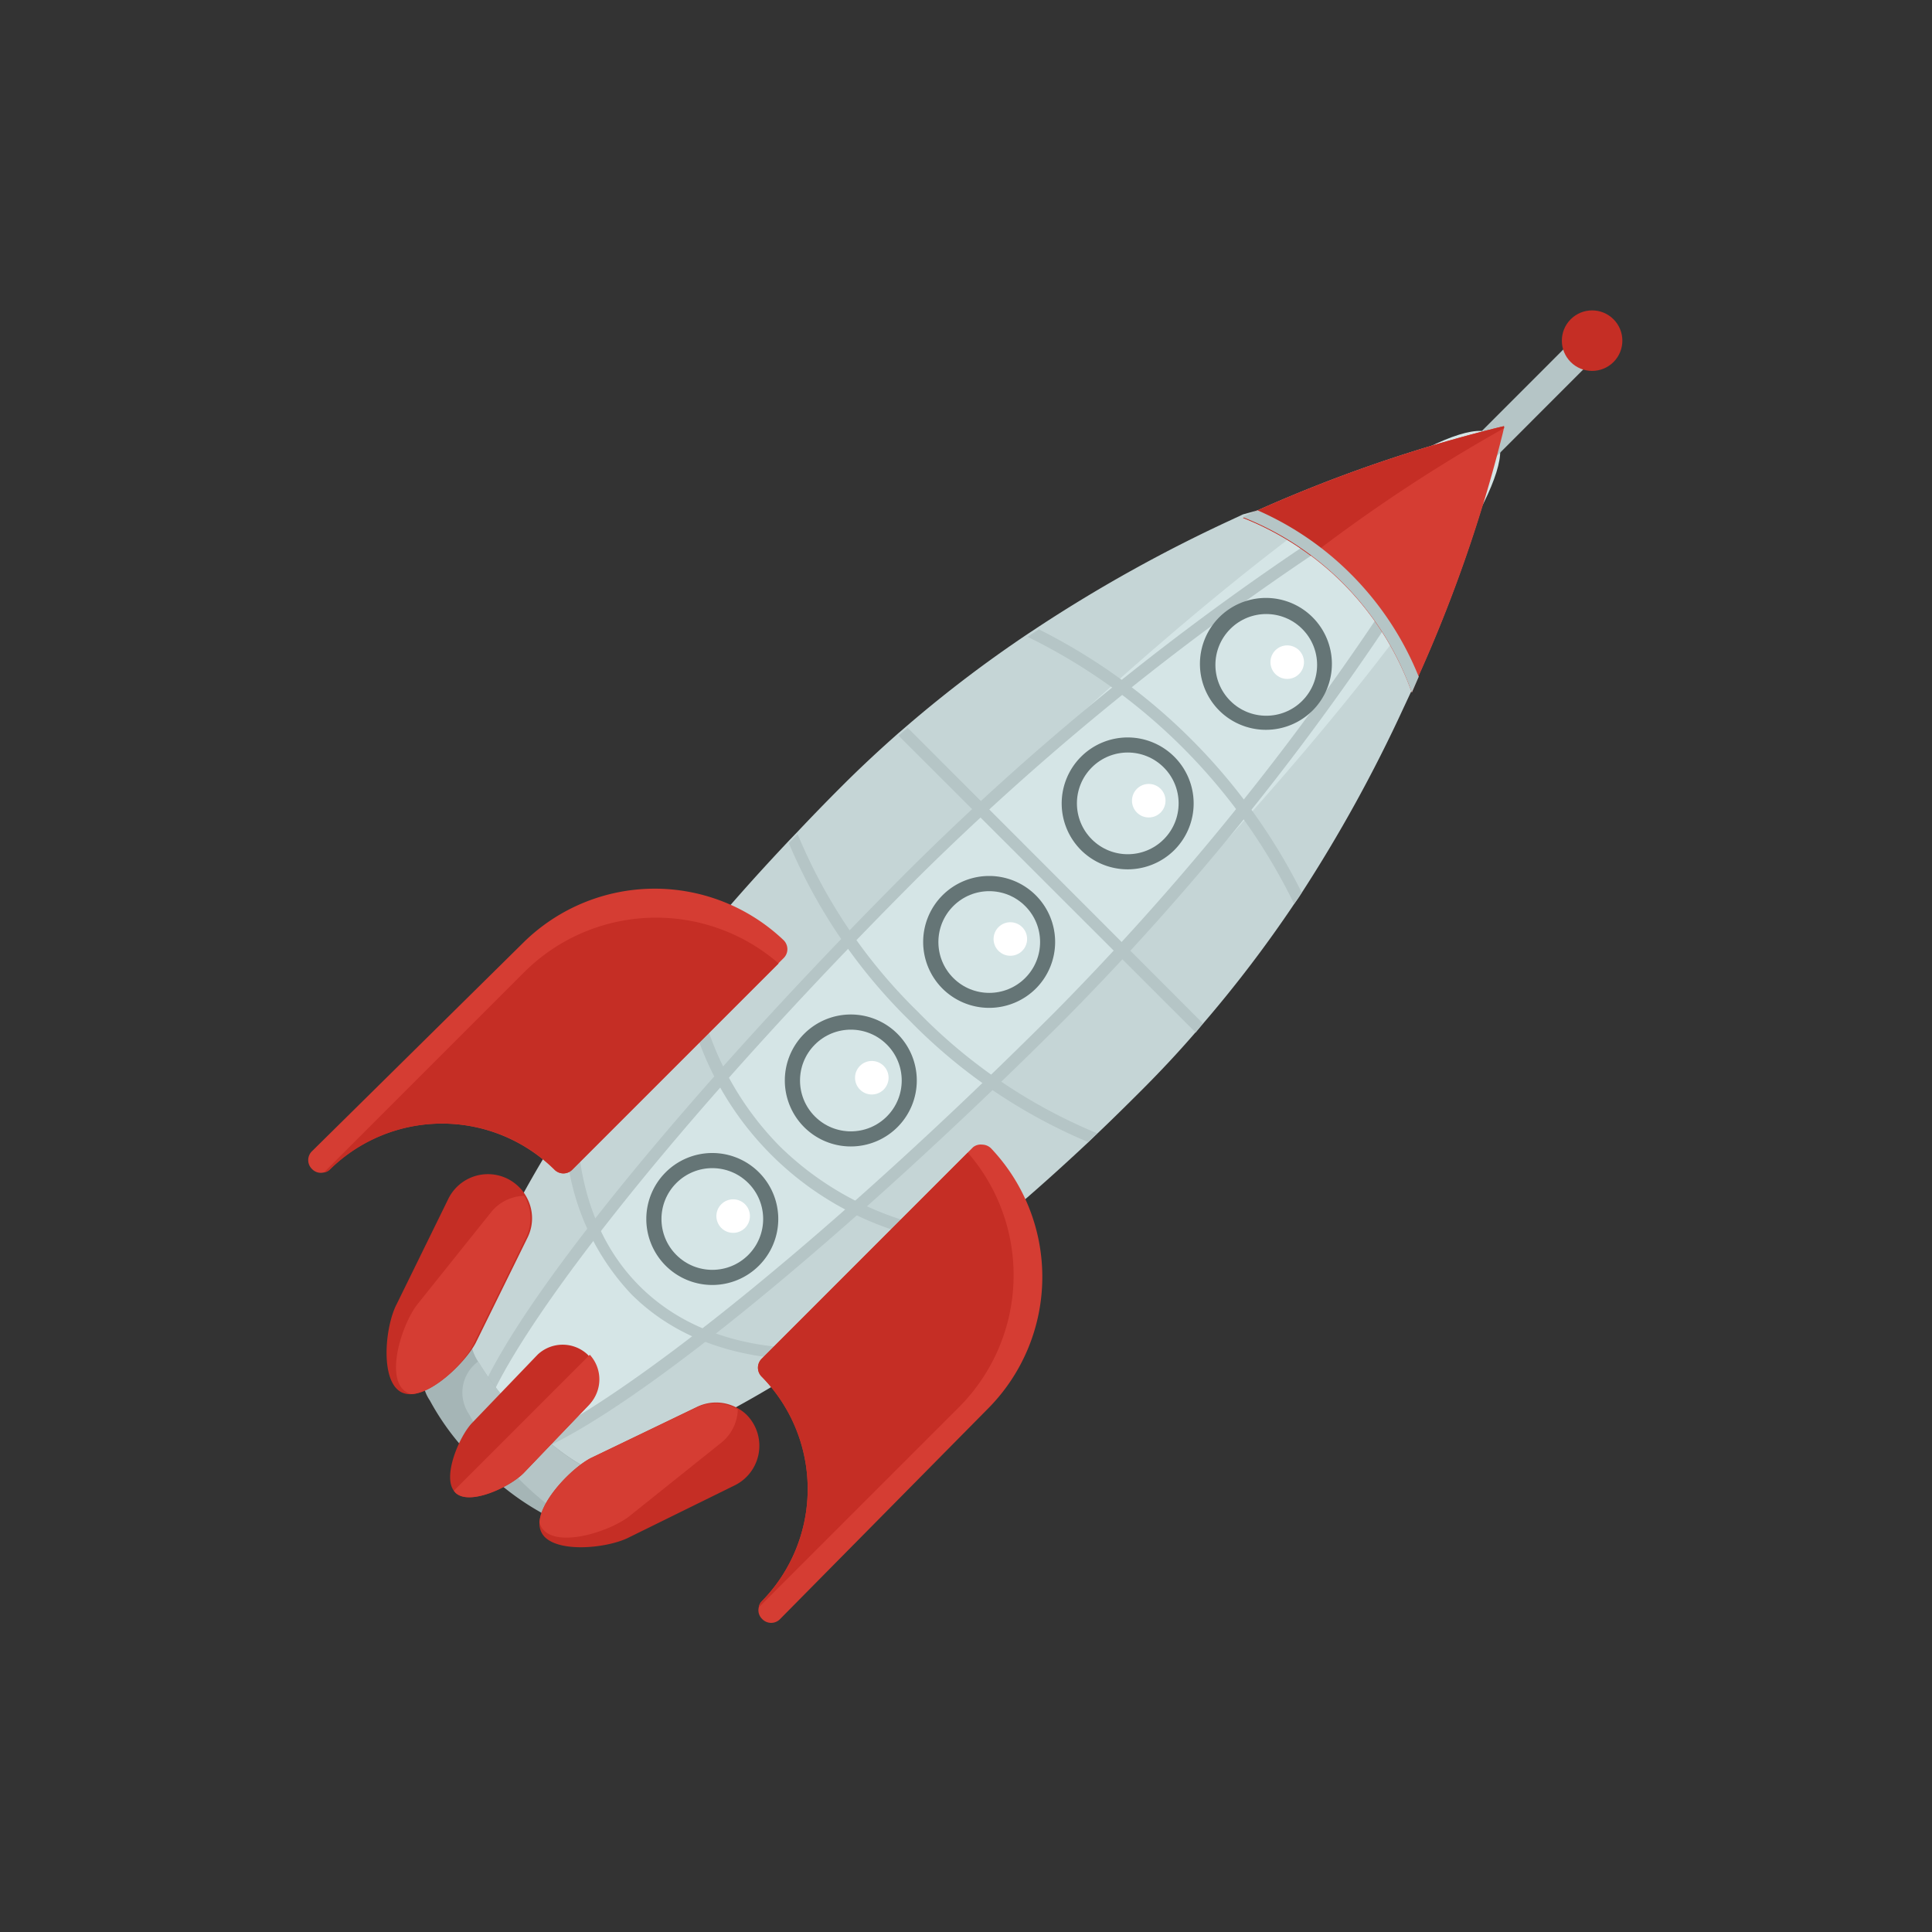<svg id="illustrations" xmlns="http://www.w3.org/2000/svg" viewBox="0 0 106 106"><rect x="0" y="0" width="106" height="106" fill="#333333" stroke="none"/><defs><style>.cls-1{fill:#c5d5d6;}.cls-2{fill:#d5e5e6;}.cls-3{fill:#b5c5c6;}.cls-4{fill:#c52e25;}.cls-5{fill:#657576;}.cls-6{fill:#fff;}.cls-7{fill:#a5b5b6;}.cls-8{fill:#d53d33;}</style></defs><title>Cohetes</title><path class="cls-1" d="M62.67,59.78c-.82.82-1.63,1.62-2.45,2.4l-.5.48c-1.91,1.79-3.81,3.48-5.7,5l-.73.61c-2.58,2.12-5.12,4-7.54,5.64l-1,.67c-8.6,5.61-15.68,7.8-18.44,5s-.66-9.59,4.73-18c.2-.31.41-.63.63-1,1.64-2.49,3.57-5.09,5.75-7.75l.58-.71c1.63-2,3.4-4,5.29-6l.48-.5q1.17-1.24,2.41-2.48c1-1,2.07-2,3.13-2.93l.5-.43a69.22,69.22,0,0,1,6.58-5l.62-.41a81.47,81.47,0,0,1,10.55-5.85l.64-.3h0L69,28a79,79,0,0,1,13.14-4.53l.38-.09-.09.39a79.14,79.14,0,0,1-4.62,13.33h0l-.38.83-.43.92A80.52,80.52,0,0,1,71.41,49c-.13.21-.27.41-.42.62a69,69,0,0,1-5,6.56l-.43.5C64.67,57.71,63.69,58.76,62.67,59.78Z"/><ellipse class="cls-2" cx="54.16" cy="51.79" rx="39.42" ry="5.59" transform="translate(-20.76 53.47) rotate(-45)"/><path class="cls-3" d="M26.06,79.9C23.34,77.18,36.35,61.23,50,47.6a146.85,146.85,0,0,1,31.91-24,.34.34,0,0,1,.44.44A146.8,146.8,0,0,1,58.35,56C44.72,69.6,28.78,82.62,26.06,79.9ZM81.22,24.73A148.2,148.2,0,0,0,50.44,48.07C34.15,64.36,24.76,77.67,26.52,79.43S41.6,71.8,57.89,55.51A148.18,148.18,0,0,0,81.22,24.73Z"/><rect class="cls-3" x="75.35" y="23.27" width="13.29" height="1.55" transform="translate(7.03 65.05) rotate(-45.02)"/><circle class="cls-4" cx="87.35" cy="18.69" r="1.66" transform="translate(12.37 67.24) rotate(-45)"/><path class="cls-5" d="M36.52,69.44a3.62,3.62,0,1,1,5.12,0A3.62,3.62,0,0,1,36.52,69.44Zm4.33-4.33a2.51,2.51,0,1,0,0,3.55A2.51,2.51,0,0,0,40.85,65.1Z"/><circle class="cls-2" cx="39.08" cy="66.88" r="2.79" transform="translate(-35.84 47.21) rotate(-44.99)"/><circle class="cls-6" cx="40.23" cy="66.72" r="0.92" transform="translate(-35.4 47.99) rotate(-45)"/><path class="cls-5" d="M44.12,61.84a3.62,3.62,0,1,1,5.12,0A3.62,3.62,0,0,1,44.12,61.84Zm4.33-4.33a2.51,2.51,0,1,0,0,3.55A2.51,2.51,0,0,0,48.45,57.5Z"/><circle class="cls-2" cx="46.68" cy="59.28" r="2.79" transform="translate(-28.24 50.36) rotate(-44.99)"/><circle class="cls-6" cx="47.83" cy="59.13" r="0.92" transform="translate(-27.8 51.14) rotate(-45)"/><path class="cls-5" d="M51.71,54.24a3.62,3.62,0,1,1,5.12,0A3.63,3.63,0,0,1,51.71,54.24ZM56,49.91a2.51,2.51,0,1,0,0,3.55A2.51,2.51,0,0,0,56,49.91Z"/><circle class="cls-2" cx="54.28" cy="51.68" r="2.79" transform="translate(-20.65 53.51) rotate(-44.99)"/><circle class="cls-6" cx="55.43" cy="51.53" r="0.92" transform="translate(-20.2 54.25) rotate(-44.98)"/><path class="cls-5" d="M59.31,46.64a3.62,3.62,0,1,1,5.12,0A3.63,3.63,0,0,1,59.31,46.64Zm4.34-4.34a2.51,2.51,0,1,0,0,3.55A2.51,2.51,0,0,0,63.65,42.31Z"/><circle class="cls-2" cx="61.87" cy="44.08" r="2.79" transform="translate(-13.04 56.67) rotate(-45.01)"/><circle class="cls-6" cx="63.03" cy="43.93" r="0.92" transform="translate(-12.61 57.41) rotate(-44.98)"/><path class="cls-5" d="M66.91,39A3.62,3.62,0,1,1,72,39,3.63,3.63,0,0,1,66.91,39Zm4.33-4.34a2.51,2.51,0,1,0,0,3.55A2.51,2.51,0,0,0,71.25,34.71Z"/><circle class="cls-2" cx="69.47" cy="36.48" r="2.79" transform="translate(-5.44 59.82) rotate(-45.01)"/><circle class="cls-6" cx="70.62" cy="36.33" r="0.92" transform="translate(-5.01 60.55) rotate(-44.98)"/><path class="cls-3" d="M65.6,56.65,49.3,40.36l.5-.43L66,56.15Z"/><path class="cls-3" d="M50.38,55.53a29.33,29.33,0,0,1-6.62-9.77l-.48.5A29.94,29.94,0,0,0,49.91,56a29.9,29.9,0,0,0,9.79,6.66l.5-.48A29.36,29.36,0,0,1,50.38,55.53ZM71,49.59c.14-.21.28-.41.42-.62A32.33,32.33,0,0,0,57,34.53l-.62.41A31.82,31.82,0,0,1,71,49.59Z"/><path class="cls-3" d="M35.09,70.56c-2.42-2.42-3.52-5.85-3.44-9.83-.22.32-.43.64-.63,1A13.31,13.31,0,0,0,34.63,71c2.5,2.5,6,3.66,10.1,3.61l1-.67C41.42,74.22,37.67,73.14,35.09,70.56ZM82.55,23.41l-.38.09c.1.1.2.2.29.31Z"/><path class="cls-7" d="M32.51,82.87a2.08,2.08,0,0,1-1.18.59A2.1,2.1,0,0,1,29.71,83a14.41,14.41,0,0,1-3.44-2.67,13.88,13.88,0,0,1-2.69-3.5,2.11,2.11,0,0,1,1.73-3.31,2.18,2.18,0,0,1,.52.06,2.52,2.52,0,0,0,.37,1.07,15.5,15.5,0,0,0,2.54,3.2c1.76,1.76,3.54,2.94,4.3,2.91A2.11,2.11,0,0,1,32.51,82.87Z"/><path class="cls-3" d="M32.51,82.87a2.08,2.08,0,0,1-1.18.59,16.31,16.31,0,0,1-2.92-2.38,13.8,13.8,0,0,1-2.68-3.5A2.1,2.1,0,0,1,26,74.9a1.66,1.66,0,0,1,.24-.2,15.5,15.5,0,0,0,2.54,3.2c1.76,1.76,3.54,2.94,4.3,2.91A2.11,2.11,0,0,1,32.51,82.87Z"/><path class="cls-4" d="M28.73,80.82l0,0c-.77.78-3,1.82-3.75,1.07l-.08-.1c-.62-.83.31-3,1-3.72l3.6-3.75,0,0a2,2,0,0,1,2.74,0l.06.07a2,2,0,0,1,0,2.7Z"/><path class="cls-8" d="M28.73,80.82l0,0c-.77.78-3,1.82-3.75,1.07l-.08-.1,7.46-7.46a2,2,0,0,1,0,2.7Z"/><path class="cls-4" d="M22.57,76.49a1.06,1.06,0,0,1-.54-.1,1,1,0,0,1-.26-.19c-.89-.89-.59-3.55,0-4.66l2.83-5.77a2.42,2.42,0,0,1,3.24-1.1,2.46,2.46,0,0,1,.64.46,2.14,2.14,0,0,1,.37.48,2.39,2.39,0,0,1,.09,2.3l-2.84,5.77C25.55,74.72,23.81,76.43,22.57,76.49Z"/><path class="cls-8" d="M22.57,76.49a1,1,0,0,1-.39-.19l-.07-.07c-.92-.92,0-3.72.84-4.73l4-5a2.41,2.41,0,0,1,1.81-.89,2.39,2.39,0,0,1,.09,2.3l-2.84,5.77C25.55,74.72,23.81,76.43,22.57,76.49Z"/><path class="cls-4" d="M29.6,83.52a1.07,1.07,0,0,0,.1.54,1,1,0,0,0,.19.27c.89.89,3.55.59,4.66,0l5.77-2.84A2.42,2.42,0,0,0,41,77.66a2.17,2.17,0,0,0-.48-.37,2.4,2.4,0,0,0-2.3-.09L32.41,80C31.38,80.54,29.67,82.29,29.6,83.52Z"/><path class="cls-8" d="M29.6,83.52a1,1,0,0,0,.19.39l.07.07c.92.92,3.72,0,4.73-.84l5-4a2.42,2.42,0,0,0,.89-1.81,2.4,2.4,0,0,0-2.3-.09L32.41,80C31.38,80.54,29.67,82.29,29.6,83.52Z"/><path class="cls-8" d="M77.46,38a16.16,16.16,0,0,0-3.79-6,16.22,16.22,0,0,0-5.47-3.59L69,28a79,79,0,0,1,13.14-4.53l.38-.09a.43.43,0,0,0,0,.08l-.07.31a79.14,79.14,0,0,1-4.62,13.33h0Z"/><path class="cls-4" d="M82.53,23.49a88.25,88.25,0,0,0-10.62,7,15.94,15.94,0,0,0-3.71-2.07L69,28a79,79,0,0,1,13.14-4.53l.38-.09A.43.43,0,0,0,82.53,23.49Z"/><path class="cls-3" d="M42.77,62.88A16.76,16.76,0,0,1,38,52.26L37.4,53A17.07,17.07,0,0,0,53.28,68.32l.73-.61A16.88,16.88,0,0,1,42.77,62.88ZM77.84,37.13h0a16.87,16.87,0,0,0-3.71-5.62A16.69,16.69,0,0,0,69,28l-.82.37A16.1,16.1,0,0,1,77.46,38Z"/><path class="cls-8" d="M43,52.56l-11.6,11.6a.68.68,0,0,1-1,0,8.79,8.79,0,0,0-12.31,0,.6.6,0,0,1-.34.17.66.66,0,0,1-.62-.18h0a.68.68,0,0,1,0-1L28.71,51.72A10.26,10.26,0,0,1,43,51.59h0a.7.7,0,0,1,.2.48A.68.68,0,0,1,43,52.56Z"/><path class="cls-4" d="M42.72,52.86l-11.3,11.3a.68.68,0,0,1-1,0,8.79,8.79,0,0,0-12.31,0,.6.6,0,0,1-.34.17l11-11A10.25,10.25,0,0,1,42.72,52.86Z"/><path class="cls-8" d="M53.39,62.94,41.8,74.54a.69.69,0,0,0,0,1,8.79,8.79,0,0,1,0,12.31.6.6,0,0,0-.17.34.66.66,0,0,0,.18.63h0a.68.68,0,0,0,1,0L54.24,77.25A10.25,10.25,0,0,0,54.37,63h0a.71.71,0,0,0-.48-.2A.68.68,0,0,0,53.39,62.94Z"/><path class="cls-4" d="M53.1,63.24,41.8,74.54a.69.69,0,0,0,0,1,8.79,8.79,0,0,1,0,12.31.6.6,0,0,0-.17.34l11-11A10.25,10.25,0,0,0,53.1,63.24Z"/></svg>